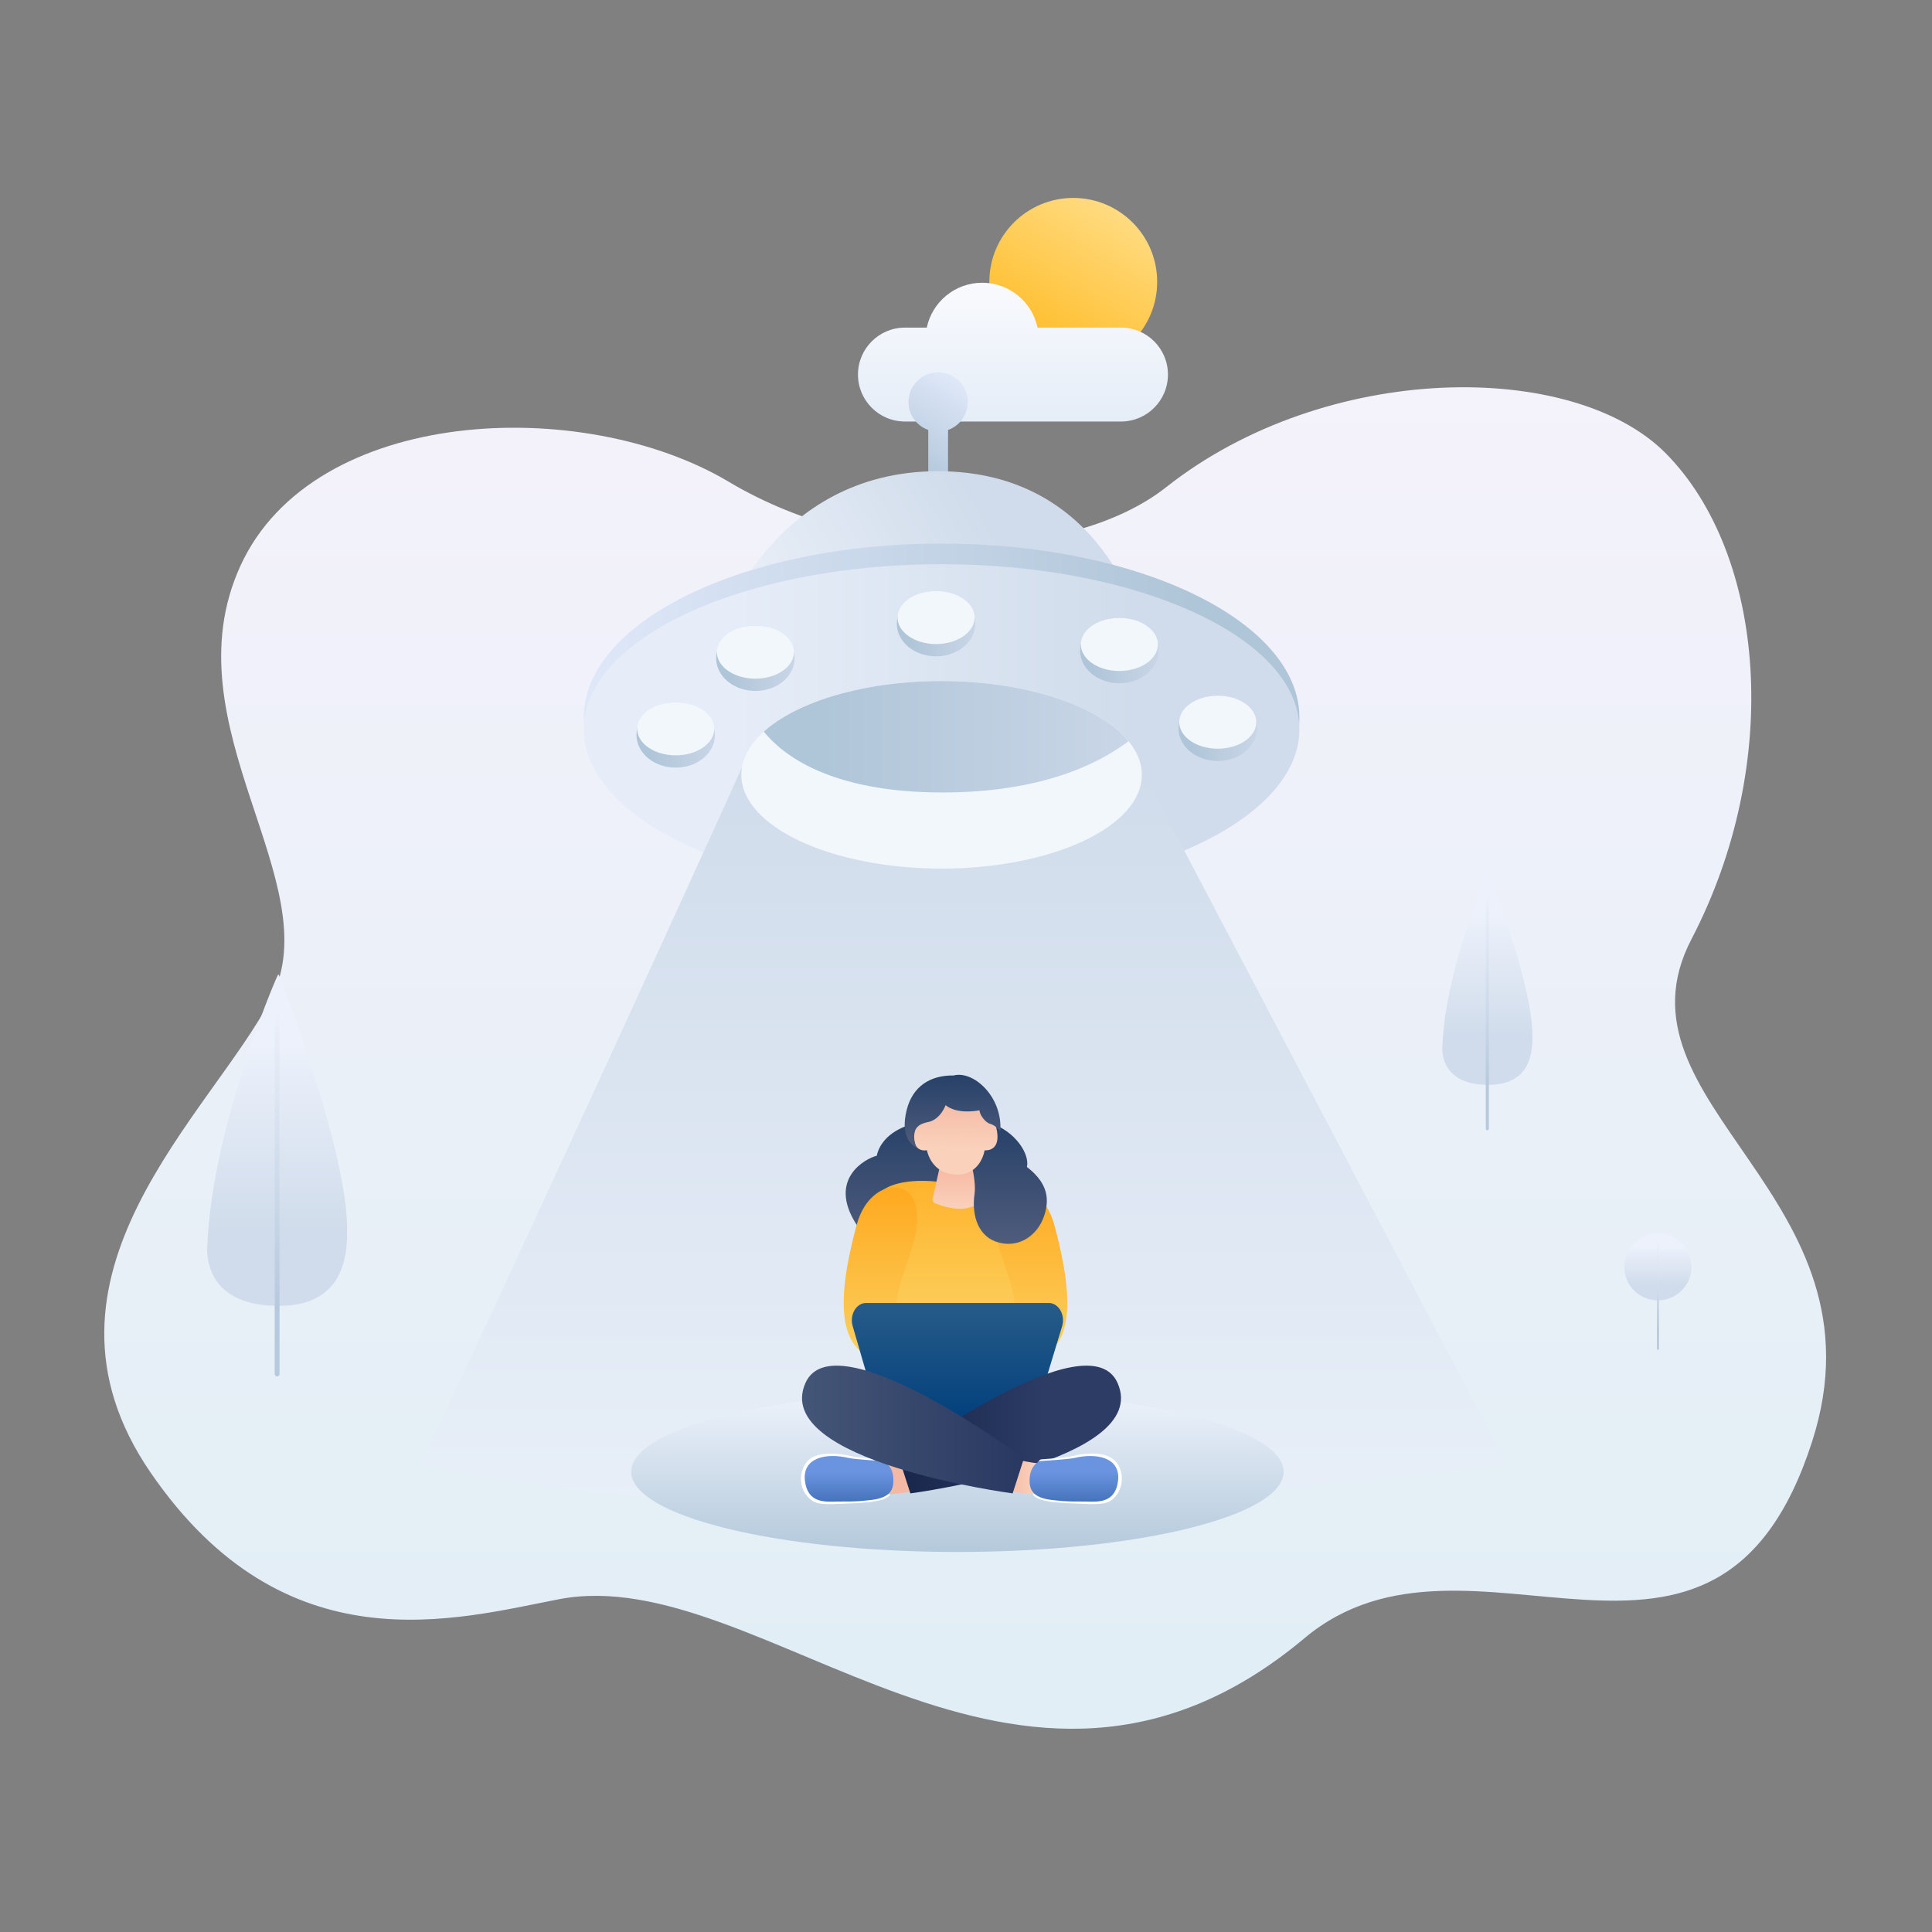 <?xml version="1.0" standalone="no"?><!DOCTYPE svg PUBLIC "-//W3C//DTD SVG 1.1//EN" "http://www.w3.org/Graphics/SVG/1.1/DTD/svg11.dtd"><svg height="800" node-id="1" sillyvg="true" template-height="800" template-width="800" version="1.1" viewBox="0 0 800 800" width="800" xmlns="http://www.w3.org/2000/svg" xmlns:xlink="http://www.w3.org/1999/xlink"><rect x="0" y="0" width="800" height="800" fill="#808080" stroke="none"/><defs node-id="185"><linearGradient gradientUnits="userSpaceOnUse" id="SVGID_1_" node-id="9" spreadMethod="pad" x1="399.663" x2="399.663" y1="160.358" y2="715.849"><stop offset="0" stop-color="#f4f2fb"></stop><stop offset="1" stop-color="#e1eef5"></stop></linearGradient><linearGradient gradientUnits="userSpaceOnUse" id="SVGID_2_" node-id="14" spreadMethod="pad" x1="114.745" x2="114.745" y1="540.744" y2="403.569"><stop offset="0.227" stop-color="#d0dceb"></stop><stop offset="0.789" stop-color="#ecf1fb"></stop></linearGradient><linearGradient gradientUnits="userSpaceOnUse" id="SVGID_3_" node-id="19" spreadMethod="pad" x1="114.747" x2="114.747" y1="418.801" y2="569.934"><stop offset="0" stop-color="#ecf1fb"></stop><stop offset="0.818" stop-color="#b6c9dd"></stop></linearGradient><linearGradient gradientUnits="userSpaceOnUse" id="SVGID_4_" node-id="24" spreadMethod="pad" x1="615.874" x2="615.874" y1="449.222" y2="360.897"><stop offset="0.227" stop-color="#d0dceb"></stop><stop offset="0.789" stop-color="#ecf1fb"></stop></linearGradient><linearGradient gradientUnits="userSpaceOnUse" id="SVGID_5_" node-id="29" spreadMethod="pad" x1="615.875" x2="615.875" y1="370.705" y2="468.017"><stop offset="0" stop-color="#ecf1fb"></stop><stop offset="0.818" stop-color="#b6c9dd"></stop></linearGradient><linearGradient gradientUnits="userSpaceOnUse" id="SVGID_6_" node-id="33" spreadMethod="pad" x1="461.792" x2="427.038" y1="86.615" y2="146.812"><stop offset="0" stop-color="#ffdb80"></stop><stop offset="1" stop-color="#ffbb24"></stop></linearGradient><linearGradient gradientUnits="userSpaceOnUse" id="SVGID_7_" node-id="37" spreadMethod="pad" x1="419.455" x2="419.455" y1="117.082" y2="174.536"><stop offset="0" stop-color="#f9fafe"></stop><stop offset="1" stop-color="#e5edf7"></stop></linearGradient><linearGradient gradientUnits="userSpaceOnUse" id="SVGID_8_" node-id="42" spreadMethod="pad" x1="686.476" x2="686.476" y1="538.462" y2="510.634"><stop offset="0.227" stop-color="#d0dceb"></stop><stop offset="0.789" stop-color="#ecf1fb"></stop></linearGradient><linearGradient gradientUnits="userSpaceOnUse" id="SVGID_9_" node-id="46" spreadMethod="pad" x1="686.525" x2="686.525" y1="514.148" y2="558.943"><stop offset="0" stop-color="#ecf1fb"></stop><stop offset="0.818" stop-color="#b6c9dd"></stop></linearGradient><linearGradient gradientUnits="userSpaceOnUse" id="SVGID_10_" node-id="51" spreadMethod="pad" x1="373.978" x2="400.501" y1="205.179" y2="159.24"><stop offset="0.15" stop-color="#afc5d8"></stop><stop offset="1" stop-color="#dfe8f9"></stop></linearGradient><linearGradient gradientUnits="userSpaceOnUse" id="SVGID_11_" node-id="55" spreadMethod="pad" x1="448.058" x2="314.442" y1="211.668" y2="288.812"><stop offset="0.227" stop-color="#d0dceb"></stop><stop offset="1" stop-color="#edf2fa"></stop></linearGradient><linearGradient gradientUnits="userSpaceOnUse" id="SVGID_12_" node-id="59" spreadMethod="pad" x1="538.06" x2="241.721" y1="297.173" y2="297.173"><stop offset="0.15" stop-color="#afc5d8"></stop><stop offset="1" stop-color="#dfe8f9"></stop></linearGradient><linearGradient gradientUnits="userSpaceOnUse" id="SVGID_13_" node-id="63" spreadMethod="pad" x1="538.06" x2="241.721" y1="301.979" y2="301.979"><stop offset="0.227" stop-color="#d0dceb"></stop><stop offset="0.789" stop-color="#e6edf8"></stop></linearGradient><linearGradient gradientUnits="userSpaceOnUse" id="SVGID_14_" node-id="67" spreadMethod="pad" x1="399.139" x2="399.139" y1="317.931" y2="623.738"><stop offset="0" stop-color="#d0dceb"></stop><stop offset="1" stop-color="#e8eff8"></stop></linearGradient><linearGradient gradientUnits="userSpaceOnUse" id="SVGID_15_" node-id="72" spreadMethod="pad" x1="263.553" x2="296.052" y1="304.336" y2="304.336"><stop offset="0.15" stop-color="#afc5d8"></stop><stop offset="1" stop-color="#c9d6e7"></stop></linearGradient><linearGradient gradientUnits="userSpaceOnUse" id="SVGID_16_" node-id="77" spreadMethod="pad" x1="296.548" x2="329.048" y1="272.581" y2="272.581"><stop offset="0.15" stop-color="#afc5d8"></stop><stop offset="1" stop-color="#c9d6e7"></stop></linearGradient><linearGradient gradientUnits="userSpaceOnUse" id="SVGID_17_" node-id="82" spreadMethod="pad" x1="371.346" x2="403.846" y1="258.254" y2="258.254"><stop offset="0.15" stop-color="#afc5d8"></stop><stop offset="1" stop-color="#c9d6e7"></stop></linearGradient><linearGradient gradientUnits="userSpaceOnUse" id="SVGID_18_" node-id="87" spreadMethod="pad" x1="447.25" x2="479.75" y1="269.402" y2="269.402"><stop offset="0.15" stop-color="#afc5d8"></stop><stop offset="1" stop-color="#c9d6e7"></stop></linearGradient><linearGradient gradientUnits="userSpaceOnUse" id="SVGID_19_" node-id="92" spreadMethod="pad" x1="487.998" x2="520.498" y1="301.586" y2="301.586"><stop offset="0.15" stop-color="#afc5d8"></stop><stop offset="1" stop-color="#c9d6e7"></stop></linearGradient><linearGradient gradientUnits="userSpaceOnUse" id="SVGID_20_" node-id="97" spreadMethod="pad" x1="316.272" x2="467.313" y1="305.08" y2="305.08"><stop offset="0.15" stop-color="#afc5d8"></stop><stop offset="1" stop-color="#c9d6e7"></stop></linearGradient><linearGradient gradientUnits="userSpaceOnUse" id="SVGID_21_" node-id="102" spreadMethod="pad" x1="396.451" x2="396.451" y1="642.629" y2="576.218"><stop offset="0" stop-color="#b4c9db"></stop><stop offset="1" stop-color="#eef3fc"></stop></linearGradient><linearGradient gradientUnits="userSpaceOnUse" id="SVGID_22_" node-id="106" spreadMethod="pad" x1="372.94" x2="372.94" y1="515.429" y2="462.058"><stop offset="0" stop-color="#4f5c7c"></stop><stop offset="1" stop-color="#274168"></stop></linearGradient><linearGradient gradientUnits="userSpaceOnUse" id="SVGID_23_" node-id="110" spreadMethod="pad" x1="396.451" x2="396.451" y1="568.129" y2="488.96"><stop offset="0" stop-color="#fad96e"></stop><stop offset="1" stop-color="#ffb32c"></stop></linearGradient><linearGradient gradientUnits="userSpaceOnUse" id="SVGID_24_" node-id="114" spreadMethod="pad" x1="397.549" x2="397.549" y1="475.458" y2="500.538"><stop offset="0" stop-color="#f4ae98"></stop><stop offset="1" stop-color="#fad1bb"></stop></linearGradient><linearGradient gradientTransform="matrix(0.99 -0.141 0.141 0.99 -346.612 337.039)" gradientUnits="userSpaceOnUse" id="SVGID_25_" node-id="118" spreadMethod="pad" x1="676.315" x2="688.573" y1="340.347" y2="254.034"><stop offset="0" stop-color="#fad96e"></stop><stop offset="1" stop-color="#ffa91f"></stop></linearGradient><linearGradient gradientTransform="matrix(-0.99 -0.141 -0.141 0.99 5005.468 337.039)" gradientUnits="userSpaceOnUse" id="SVGID_26_" node-id="122" spreadMethod="pad" x1="4505.449" x2="4517.708" y1="884.174" y2="797.861"><stop offset="0" stop-color="#fad96e"></stop><stop offset="1" stop-color="#ffa91f"></stop></linearGradient><linearGradient gradientUnits="userSpaceOnUse" id="SVGID_27_" node-id="126" spreadMethod="pad" x1="416.97" x2="416.97" y1="515.057" y2="464.868"><stop offset="0" stop-color="#4f5c7c"></stop><stop offset="1" stop-color="#274168"></stop></linearGradient><linearGradient gradientTransform="matrix(1 0.032 -0.032 1 93.103 -42.248)" gradientUnits="userSpaceOnUse" id="SVGID_28_" node-id="130" spreadMethod="pad" x1="318.817" x2="318.817" y1="486.007" y2="518.696"><stop offset="0" stop-color="#f4b9a4"></stop><stop offset="0.652" stop-color="#fad1bb"></stop></linearGradient><linearGradient gradientUnits="userSpaceOnUse" id="SVGID_29_" node-id="134" spreadMethod="pad" x1="394.437" x2="394.437" y1="475.26" y2="445.051"><stop offset="0" stop-color="#4f5c7c"></stop><stop offset="1" stop-color="#274168"></stop></linearGradient><linearGradient gradientUnits="userSpaceOnUse" id="SVGID_30_" node-id="138" spreadMethod="pad" x1="396.451" x2="396.451" y1="539.538" y2="589.849"><stop offset="0" stop-color="#275c89"></stop><stop offset="1" stop-color="#013f7c"></stop></linearGradient><linearGradient gradientUnits="userSpaceOnUse" id="SVGID_31_" node-id="144" spreadMethod="pad" x1="-4128.217" x2="-4146.028" y1="611.561" y2="611.561"><stop offset="0" stop-color="#f4b9a4"></stop><stop offset="0.652" stop-color="#fad1bb"></stop></linearGradient><linearGradient gradientUnits="userSpaceOnUse" id="SVGID_32_" node-id="148" spreadMethod="pad" x1="372.302" x2="464.183" y1="591.931" y2="591.931"><stop offset="0" stop-color="#18264b"></stop><stop offset="0.652" stop-color="#2d3c65"></stop></linearGradient><linearGradient gradientUnits="userSpaceOnUse" id="SVGID_33_" node-id="152" spreadMethod="pad" x1="351.585" x2="351.585" y1="621.815" y2="602.909"><stop offset="0" stop-color="#4673bc"></stop><stop offset="0.652" stop-color="#6a94e0"></stop></linearGradient><linearGradient gradientUnits="userSpaceOnUse" id="SVGID_34_" node-id="158" spreadMethod="pad" x1="416.694" x2="434.505" y1="611.561" y2="611.561"><stop offset="0" stop-color="#f4b9a4"></stop><stop offset="0.652" stop-color="#fad1bb"></stop></linearGradient><linearGradient gradientUnits="userSpaceOnUse" id="SVGID_35_" node-id="162" spreadMethod="pad" x1="332.094" x2="423.976" y1="591.931" y2="591.931"><stop offset="0" stop-color="#445677"></stop><stop offset="1" stop-color="#293861"></stop></linearGradient><linearGradient gradientUnits="userSpaceOnUse" id="SVGID_36_" node-id="166" spreadMethod="pad" x1="444.692" x2="444.692" y1="621.815" y2="602.909"><stop offset="0" stop-color="#4673bc"></stop><stop offset="0.652" stop-color="#6a94e0"></stop></linearGradient></defs><g node-id="523"><g node-id="524"><path d="M 482.92 201.71 C 444.55 232.00 362.18 235.52 301.75 199.49 C 241.32 163.46 129.75 168.11 99.53 234.36 C 69.31 300.61 136.72 365.69 112.31 413.34 C 87.90 460.99 6.55 528.39 62.34 609.74 C 118.13 691.09 188.94 670.36 231.56 662.19 C 315.73 646.06 421.35 777.86 540.18 678.32 C 608.65 620.97 710.62 720.41 750.35 596.96 C 783.13 495.10 664.68 457.46 700.38 388.93 C 738.34 316.05 731.05 229.69 689.92 187.87 C 651.61 148.91 549.17 149.41 482.92 201.71 Z" fill="url(#SVGID_1_)" fill-rule="nonzero" group-id="1,2" node-id="409" stroke="none" target-height="628.95" target-width="776.58" target-x="6.55" target-y="148.91"></path><g node-id="527"><path d="M 115.53 403.81 C 115.53 403.81 115.31 403.24 115.01 403.85 C 112.31 409.34 87.86 468.81 85.92 514.71 C 85.92 514.71 81.84 541.08 116.03 540.73 C 144.57 540.44 143.81 516.13 143.71 507.94 C 143.32 474.72 115.53 403.81 115.53 403.81 Z" fill="url(#SVGID_2_)" fill-rule="nonzero" group-id="1,2,5" node-id="413" stroke="none" target-height="137.84" target-width="62.73" target-x="81.84" target-y="403.24"></path><g node-id="532"><path d="M 114.75 569.93 C 114.20 569.93 113.75 569.48 113.75 568.93 L 113.75 419.80 C 113.75 419.25 114.20 418.80 114.75 418.80 C 115.30 418.80 115.75 419.25 115.75 419.80 L 115.75 568.93 C 115.75 569.49 115.30 569.93 114.75 569.93 Z" fill="url(#SVGID_3_)" fill-rule="nonzero" group-id="1,2,5,10" node-id="417" stroke="none" target-height="151.13" target-width="2" target-x="113.75" target-y="418.8"></path></g></g><g node-id="528"><path d="M 616.38 361.05 C 616.38 361.05 616.24 360.68 616.05 361.08 C 614.31 364.61 598.57 402.91 597.32 432.46 C 597.32 432.46 594.69 449.44 616.71 449.22 C 635.09 449.04 634.60 433.38 634.53 428.11 C 634.27 406.71 616.38 361.05 616.38 361.05 Z" fill="url(#SVGID_4_)" fill-rule="nonzero" group-id="1,2,6" node-id="423" stroke="none" target-height="88.76" target-width="40.4" target-x="594.69" target-y="360.68"></path><g node-id="533"><path d="M 615.87 468.02 C 615.51 468.02 615.23 467.73 615.23 467.38 L 615.23 371.36 C 615.23 371.00 615.52 370.72 615.87 370.72 C 616.22 370.72 616.51 371.01 616.51 371.36 L 616.51 467.38 C 616.52 467.73 616.23 468.02 615.87 468.02 Z" fill="url(#SVGID_5_)" fill-rule="nonzero" group-id="1,2,6,11" node-id="427" stroke="none" target-height="97.3" target-width="1.29" target-x="615.23" target-y="370.72"></path></g></g><path d="M 479.16 116.71 C 479.16 135.90 463.60 151.46 444.41 151.46 C 425.22 151.46 409.66 135.90 409.66 116.71 C 409.66 97.52 425.22 81.96 444.41 81.96 C 463.60 81.96 479.16 97.52 479.16 116.71 Z" fill="url(#SVGID_6_)" fill-rule="nonzero" group-id="1,2" node-id="431" stroke="none" target-height="69.5" target-width="69.5" target-x="409.66" target-y="81.96"></path><path d="M 464.19 135.66 L 429.62 135.66 C 427.39 125.05 417.97 117.08 406.69 117.08 C 395.41 117.08 386.00 125.05 383.76 135.66 L 374.71 135.66 C 363.98 135.66 355.27 144.36 355.27 155.10 L 355.27 155.10 C 355.27 165.83 363.97 174.54 374.71 174.54 L 464.18 174.54 C 474.91 174.54 483.62 165.84 483.62 155.10 L 483.62 155.10 C 483.63 144.37 474.93 135.66 464.19 135.66 Z" fill="url(#SVGID_7_)" fill-rule="nonzero" group-id="1,2" node-id="433" stroke="none" target-height="57.46" target-width="128.36" target-x="355.27" target-y="117.08"></path><path d="M 700.39 524.55 C 700.39 532.23 694.16 538.46 686.48 538.46 C 678.80 538.46 672.57 532.23 672.57 524.55 C 672.57 516.87 678.80 510.64 686.48 510.64 C 694.16 510.64 700.39 516.87 700.39 524.55 Z" fill="url(#SVGID_8_)" fill-rule="nonzero" group-id="1,2,7" node-id="437" stroke="none" target-height="27.82" target-width="27.82" target-x="672.57" target-y="510.64"></path><path d="M 686.53 558.94 C 686.29 558.94 686.10 558.75 686.10 558.51 L 686.10 514.57 C 686.10 514.33 686.29 514.14 686.53 514.14 C 686.77 514.14 686.96 514.33 686.96 514.57 L 686.96 558.51 C 686.95 558.75 686.76 558.94 686.53 558.94 Z" fill="url(#SVGID_9_)" fill-rule="nonzero" group-id="1,2,7" node-id="439" stroke="none" target-height="44.8" target-width="0.86" target-x="686.1" target-y="514.14"></path></g><g node-id="525"><path d="M 400.74 166.47 C 400.74 159.69 395.24 154.19 388.46 154.19 C 381.68 154.19 376.18 159.69 376.18 166.47 C 376.18 171.81 379.60 176.35 384.37 178.04 L 384.37 211.18 L 392.56 211.18 L 392.56 178.04 C 397.32 176.35 400.74 171.82 400.74 166.47 Z" fill="url(#SVGID_10_)" fill-rule="nonzero" group-id="1,3" node-id="445" stroke="none" target-height="56.99" target-width="24.56" target-x="376.18" target-y="154.19"></path><path d="M 298.16 260.61 C 298.16 260.61 319.37 195.12 388.40 195.12 C 457.43 195.12 472.69 259.31 473.06 263.03 C 433.43 263.03 298.16 260.61 298.16 260.61 Z" fill="url(#SVGID_11_)" fill-rule="nonzero" group-id="1,3" node-id="447" stroke="none" target-height="67.91" target-width="174.9" target-x="298.16" target-y="195.12"></path><path d="M 538.06 297.17 C 538.06 336.99 471.72 369.27 389.89 369.27 C 308.06 369.27 241.72 336.99 241.72 297.17 C 241.72 257.35 308.06 225.07 389.89 225.07 C 471.72 225.07 538.06 257.35 538.06 297.17 Z" fill="url(#SVGID_12_)" fill-rule="nonzero" group-id="1,3" node-id="449" stroke="none" target-height="144.2" target-width="296.34" target-x="241.72" target-y="225.07"></path><path d="M 538.06 301.98 C 538.06 339.73 471.72 370.33 389.89 370.33 C 308.06 370.33 241.72 339.73 241.72 301.98 C 241.72 264.23 308.06 233.63 389.89 233.63 C 471.72 233.63 538.06 264.23 538.06 301.98 Z" fill="url(#SVGID_13_)" fill-rule="nonzero" group-id="1,3" node-id="451" stroke="none" target-height="136.7" target-width="296.34" target-x="241.72" target-y="233.63"></path><path d="M 307.15 317.93 L 472.90 318.95 L 623.75 606.07 C 623.75 606.07 346.79 645.82 174.52 606.07 C 258.01 427.10 307.15 317.93 307.15 317.93 Z" fill="url(#SVGID_14_)" fill-rule="nonzero" group-id="1,3" node-id="453" stroke="none" target-height="327.89" target-width="449.23" target-x="174.52" target-y="317.93"></path><path d="M 472.81 320.83 C 472.81 342.28 435.69 359.66 389.89 359.66 C 344.09 359.66 306.97 342.28 306.97 320.83 C 306.97 299.38 344.09 282.00 389.89 282.00 C 435.69 282.00 472.81 299.38 472.81 320.83 Z" fill="#f2f7fc" fill-rule="nonzero" group-id="1,3" node-id="455" stroke="none" target-height="77.66" target-width="165.84" target-x="306.97" target-y="282"></path><path d="M 296.05 304.34 C 296.05 311.81 288.77 317.86 279.80 317.86 C 270.83 317.86 263.55 311.81 263.55 304.34 C 263.55 296.87 270.83 290.82 279.80 290.82 C 288.77 290.82 296.05 296.87 296.05 304.34 Z" fill="url(#SVGID_15_)" fill-rule="nonzero" group-id="1,3" node-id="457" stroke="none" target-height="27.04" target-width="32.5" target-x="263.55" target-y="290.82"></path><path d="M 295.75 301.79 C 295.75 307.85 288.61 312.77 279.80 312.77 C 270.99 312.77 263.85 307.85 263.85 301.79 C 263.85 295.73 270.99 290.81 279.80 290.81 C 288.61 290.81 295.75 295.73 295.75 301.79 Z" fill="#f2f7fc" fill-rule="nonzero" group-id="1,3" node-id="459" stroke="none" target-height="21.96" target-width="31.9" target-x="263.85" target-y="290.81"></path><path d="M 329.05 272.58 C 329.05 280.05 321.77 286.10 312.80 286.10 C 303.83 286.10 296.55 280.05 296.55 272.58 C 296.55 265.11 303.83 259.06 312.80 259.06 C 321.77 259.06 329.05 265.11 329.05 272.58 Z" fill="url(#SVGID_16_)" fill-rule="nonzero" group-id="1,3" node-id="461" stroke="none" target-height="27.04" target-width="32.5" target-x="296.55" target-y="259.06"></path><path d="M 328.75 270.04 C 328.75 276.10 321.61 281.02 312.80 281.02 C 303.99 281.02 296.85 276.10 296.85 270.04 C 296.85 263.98 303.99 259.06 312.80 259.06 C 321.61 259.06 328.75 263.98 328.75 270.04 Z" fill="#f2f7fc" fill-rule="nonzero" group-id="1,3" node-id="463" stroke="none" target-height="21.96" target-width="31.9" target-x="296.85" target-y="259.06"></path><path d="M 403.85 258.25 C 403.85 265.72 396.57 271.77 387.60 271.77 C 378.63 271.77 371.35 265.72 371.35 258.25 C 371.35 250.78 378.63 244.73 387.60 244.73 C 396.57 244.73 403.85 250.78 403.85 258.25 Z" fill="url(#SVGID_17_)" fill-rule="nonzero" group-id="1,3" node-id="465" stroke="none" target-height="27.04" target-width="32.5" target-x="371.35" target-y="244.73"></path><path d="M 403.55 255.71 C 403.55 261.77 396.41 266.69 387.60 266.69 C 378.79 266.69 371.65 261.77 371.65 255.71 C 371.65 249.65 378.79 244.73 387.60 244.73 C 396.41 244.73 403.55 249.65 403.55 255.71 Z" fill="#f2f7fc" fill-rule="nonzero" group-id="1,3" node-id="467" stroke="none" target-height="21.96" target-width="31.9" target-x="371.65" target-y="244.73"></path><path d="M 479.75 269.40 C 479.75 276.87 472.47 282.92 463.50 282.92 C 454.53 282.92 447.25 276.87 447.25 269.40 C 447.25 261.93 454.53 255.88 463.50 255.88 C 472.47 255.88 479.75 261.93 479.75 269.40 Z" fill="url(#SVGID_18_)" fill-rule="nonzero" group-id="1,3" node-id="469" stroke="none" target-height="27.04" target-width="32.5" target-x="447.25" target-y="255.88"></path><path d="M 479.45 266.86 C 479.45 272.92 472.31 277.84 463.50 277.84 C 454.69 277.84 447.55 272.92 447.55 266.86 C 447.55 260.80 454.69 255.88 463.50 255.88 C 472.31 255.88 479.45 260.80 479.45 266.86 Z" fill="#f2f7fc" fill-rule="nonzero" group-id="1,3" node-id="471" stroke="none" target-height="21.96" target-width="31.9" target-x="447.55" target-y="255.88"></path><path d="M 520.50 301.59 C 520.50 309.06 513.22 315.11 504.25 315.11 C 495.28 315.11 488.00 309.06 488.00 301.59 C 488.00 294.12 495.28 288.07 504.25 288.07 C 513.22 288.07 520.50 294.12 520.50 301.59 Z" fill="url(#SVGID_19_)" fill-rule="nonzero" group-id="1,3" node-id="473" stroke="none" target-height="27.04" target-width="32.5" target-x="488" target-y="288.07"></path><path d="M 520.20 299.04 C 520.20 305.10 513.06 310.02 504.25 310.02 C 495.44 310.02 488.30 305.10 488.30 299.04 C 488.30 292.98 495.44 288.06 504.25 288.06 C 513.06 288.06 520.20 292.98 520.20 299.04 Z" fill="#f2f7fc" fill-rule="nonzero" group-id="1,3" node-id="475" stroke="none" target-height="21.96" target-width="31.9" target-x="488.3" target-y="288.06"></path><path d="M 467.31 306.91 C 455.35 292.35 425.20 282.01 389.89 282.01 C 357.87 282.01 330.09 290.51 316.27 302.95 C 324.02 312.55 343.77 328.15 390.26 328.15 C 431.31 328.15 455.05 316.20 467.31 306.91 Z" fill="url(#SVGID_20_)" fill-rule="nonzero" group-id="1,3" node-id="477" stroke="none" target-height="46.14" target-width="151.04" target-x="316.27" target-y="282.01"></path></g><g node-id="526"><path d="M 531.52 609.42 C 531.52 627.76 471.05 642.63 396.45 642.63 C 321.85 642.63 261.38 627.76 261.38 609.42 C 261.38 591.08 321.85 576.21 396.45 576.21 C 471.05 576.21 531.52 591.08 531.52 609.42 Z" fill="url(#SVGID_21_)" fill-rule="nonzero" group-id="1,4" node-id="482" stroke="none" target-height="66.42" target-width="270.14" target-x="261.38" target-y="576.21"></path><path d="M 376.84 465.77 C 376.84 465.77 365.27 468.56 363.04 478.57 C 358.37 479.71 342.65 488.17 354.52 506.86 C 360.51 514.19 361.42 515.43 361.42 515.43 L 395.71 505.31 L 395.71 462.06 L 376.84 465.77 Z" fill="url(#SVGID_22_)" fill-rule="nonzero" group-id="1,4" node-id="484" stroke="none" target-height="53.37" target-width="53.06" target-x="342.65" target-y="462.06"></path><path d="M 388.28 489.34 C 388.28 489.34 369.07 486.68 362.83 495.51 C 356.59 504.34 354.31 526.93 354.31 526.93 L 368.77 526.17 L 367.55 552.49 L 394.23 568.13 L 432.23 547.69 L 426.45 523.84 L 438.59 520.67 C 438.59 520.67 434.97 486.06 418.08 491.17 C 409.41 492.10 406.67 491.94 406.67 491.94 C 406.67 491.94 404.39 499.22 396.55 498.60 C 388.71 497.98 388.28 489.34 388.28 489.34 Z" fill="url(#SVGID_23_)" fill-rule="nonzero" group-id="1,4" node-id="486" stroke="none" target-height="82.07" target-width="84.28" target-x="354.31" target-y="486.06"></path><path d="M 390.20 478.45 L 386.21 496.25 C 386.02 497.09 386.46 497.94 387.25 498.26 C 389.31 499.10 393.44 500.53 397.69 500.53 C 402.09 500.53 406.25 498.12 408.16 496.83 C 408.82 496.39 409.09 495.56 408.84 494.81 L 402.74 476.65 C 402.46 475.82 401.62 475.33 400.76 475.48 L 391.61 477.10 C 390.91 477.23 390.36 477.76 390.20 478.45 Z" fill="url(#SVGID_24_)" fill-rule="nonzero" group-id="1,4" node-id="488" stroke="none" target-height="25.2" target-width="23.07" target-x="386.02" target-y="475.33"></path><path d="M 366.35 492.42 C 371.94 490.56 379.52 491.81 379.83 504.35 C 380.14 516.89 367.85 536.88 372.25 543.83 C 376.71 550.88 386.25 560.88 392.31 566.58 C 390.90 573.28 387.09 578.91 387.09 578.91 C 387.09 578.91 364.73 568.59 354.99 558.26 C 345.25 547.93 350.17 524.23 354.68 507.37 C 358.08 494.66 366.35 492.42 366.35 492.42 Z" fill="url(#SVGID_25_)" fill-rule="nonzero" group-id="1,4" node-id="490" stroke="none" target-height="88.35" target-width="47.06" target-x="345.25" target-y="490.56"></path><path d="M 424.95 492.42 C 419.36 490.56 411.78 491.81 411.47 504.35 C 411.16 516.89 423.45 536.88 419.05 543.83 C 414.59 550.88 405.05 560.88 398.99 566.58 C 400.40 573.28 404.21 578.91 404.21 578.91 C 404.21 578.91 426.57 568.59 436.31 558.26 C 446.05 547.93 441.13 524.23 436.62 507.37 C 433.21 494.66 424.95 492.42 424.95 492.42 Z" fill="url(#SVGID_26_)" fill-rule="nonzero" group-id="1,4" node-id="492" stroke="none" target-height="88.35" target-width="47.06" target-x="398.99" target-y="490.56"></path><path d="M 400.48 475.48 C 400.48 475.48 404.54 487.76 403.52 494.58 C 402.51 501.39 403.93 511.20 412.55 514.19 C 421.17 517.18 429.39 512.13 432.33 503.56 C 435.27 494.99 432.43 488.80 425.23 483.22 C 426.45 477.96 420.52 468.40 409.97 464.99 C 399.63 463.54 400.48 475.48 400.48 475.48 Z" fill="url(#SVGID_27_)" fill-rule="nonzero" group-id="1,4" node-id="494" stroke="none" target-height="53.64" target-width="35.64" target-x="399.63" target-y="463.54"></path><path d="M 384.85 459.68 C 384.85 459.68 378.26 464.33 378.40 470.92 C 378.54 477.51 383.83 476.28 383.83 476.28 C 383.83 476.28 385.43 486.04 395.83 486.38 C 406.23 486.71 407.70 476.31 407.70 476.31 C 407.70 476.31 412.92 476.97 413.04 470.97 C 413.16 464.97 408.60 456.92 404.07 454.63 C 399.53 452.33 388.39 455.10 384.85 459.68 Z" fill="url(#SVGID_28_)" fill-rule="nonzero" group-id="1,4" node-id="496" stroke="none" target-height="34.38" target-width="34.9" target-x="378.26" target-y="452.33"></path><path d="M 391.55 457.62 C 391.55 457.62 389.47 463.61 384.24 464.64 C 379.01 465.67 378.55 468.34 378.55 470.84 C 378.55 472.68 379.17 474.43 379.61 475.27 C 376.79 473.72 372.94 470.02 375.39 459.82 C 377.76 449.97 385.05 445.18 394.87 445.33 C 403.09 443.16 415.26 454.17 414.20 468.49 C 412.45 466.17 410.83 465.63 409.61 465.21 C 408.39 464.80 405.86 462.27 405.55 459.74 C 403.42 460.20 395.96 461.23 391.55 457.62 Z" fill="url(#SVGID_29_)" fill-rule="nonzero" group-id="1,4" node-id="498" stroke="none" target-height="32.11" target-width="42.32" target-x="372.94" target-y="443.16"></path><path d="M 369.06 589.85 L 423.35 589.85 C 425.81 589.85 428.01 587.99 428.86 585.18 L 439.80 549.18 C 441.22 544.51 438.38 539.54 434.29 539.54 L 358.61 539.54 C 354.56 539.54 351.72 544.42 353.07 549.08 L 363.52 585.08 C 364.35 587.94 366.57 589.85 369.06 589.85 Z" fill="url(#SVGID_30_)" fill-rule="nonzero" group-id="1,4" node-id="500" stroke="none" target-height="50.31" target-width="89.5" target-x="351.72" target-y="539.54"></path><g node-id="530"><path d="M 366.90 606.40 C 366.90 606.40 366.06 604.55 365.42 604.35 C 364.77 604.15 355.49 603.78 352.10 602.90 C 348.71 602.02 338.95 600.63 334.76 604.59 C 331.12 608.04 329.91 616.10 335.46 620.74 C 337.54 622.55 339.59 623.08 347.30 622.72 C 355.01 622.36 366.19 622.44 368.64 618.87 C 368.56 612.97 366.90 606.40 366.90 606.40 Z" fill="#ffffff" fill-rule="nonzero" group-id="1,4,8" node-id="504" stroke="none" target-height="22.45" target-width="38.73" target-x="329.91" target-y="600.63"></path><path d="M 375.51 604.36 C 375.51 604.36 366.55 606.37 363.34 606.08 C 360.13 605.79 362.82 618.70 362.82 618.70 C 362.82 618.70 371.38 619.29 378.95 617.10 C 381.51 607.20 375.51 604.36 375.51 604.36 Z" fill="url(#SVGID_31_)" fill-rule="nonzero" group-id="1,4,8" node-id="506" stroke="none" target-height="14.93" target-width="21.38" target-x="360.13" target-y="604.36"></path><path d="M 372.30 603.89 L 376.96 618.38 C 376.96 618.38 477.09 605.19 462.78 572.70 C 450.82 545.53 372.30 603.89 372.30 603.89 Z" fill="url(#SVGID_32_)" fill-rule="nonzero" group-id="1,4,8" node-id="508" stroke="none" target-height="72.85" target-width="104.79" target-x="372.3" target-y="545.53"></path><path d="M 365.73 605.01 C 365.73 605.01 369.40 606.45 369.86 611.56 C 370.33 616.68 368.81 620.11 361.01 621.06 C 353.21 622.01 351.23 621.65 346.34 621.77 C 341.45 621.89 334.35 622.36 333.30 613.06 C 332.25 603.76 341.76 601.39 351.62 603.76 C 354.73 604.36 365.73 605.01 365.73 605.01 Z" fill="url(#SVGID_33_)" fill-rule="nonzero" group-id="1,4,8" node-id="510" stroke="none" target-height="20.97" target-width="38.08" target-x="332.25" target-y="601.39"></path></g><g node-id="531"><path d="M 429.38 606.40 C 429.38 606.40 430.22 604.55 430.86 604.35 C 431.51 604.15 440.79 603.78 444.18 602.90 C 447.57 602.02 456.67 600.56 461.27 604.48 C 465.53 608.12 465.81 616.17 460.96 620.61 C 458.88 622.42 456.69 623.08 448.98 622.72 C 441.27 622.36 430.09 622.44 427.64 618.87 C 427.72 612.97 429.38 606.40 429.38 606.40 Z" fill="#ffffff" fill-rule="nonzero" group-id="1,4,9" node-id="515" stroke="none" target-height="22.52" target-width="38.17" target-x="427.64" target-y="600.56"></path><path d="M 420.77 604.36 C 420.77 604.36 429.73 606.37 432.94 606.08 C 436.15 605.79 433.46 618.70 433.46 618.70 C 433.46 618.70 424.90 619.29 417.33 617.10 C 414.77 607.20 420.77 604.36 420.77 604.36 Z" fill="url(#SVGID_34_)" fill-rule="nonzero" group-id="1,4,9" node-id="517" stroke="none" target-height="14.93" target-width="21.38" target-x="414.77" target-y="604.36"></path><path d="M 423.98 603.89 L 419.32 618.38 C 419.32 618.38 319.19 605.19 333.50 572.70 C 345.46 545.53 423.98 603.89 423.98 603.89 Z" fill="url(#SVGID_35_)" fill-rule="nonzero" group-id="1,4,9" node-id="519" stroke="none" target-height="72.85" target-width="104.79" target-x="319.19" target-y="545.53"></path><path d="M 430.54 605.01 C 430.54 605.01 426.87 606.45 426.41 611.56 C 425.94 616.68 427.46 620.11 435.26 621.06 C 443.06 622.01 445.04 621.65 449.93 621.77 C 454.82 621.89 461.92 622.36 462.97 613.06 C 464.02 603.76 454.51 601.39 444.65 603.76 C 441.55 604.36 430.54 605.01 430.54 605.01 Z" fill="url(#SVGID_36_)" fill-rule="nonzero" group-id="1,4,9" node-id="521" stroke="none" target-height="20.97" target-width="38.08" target-x="425.94" target-y="601.39"></path></g></g></g></svg>
